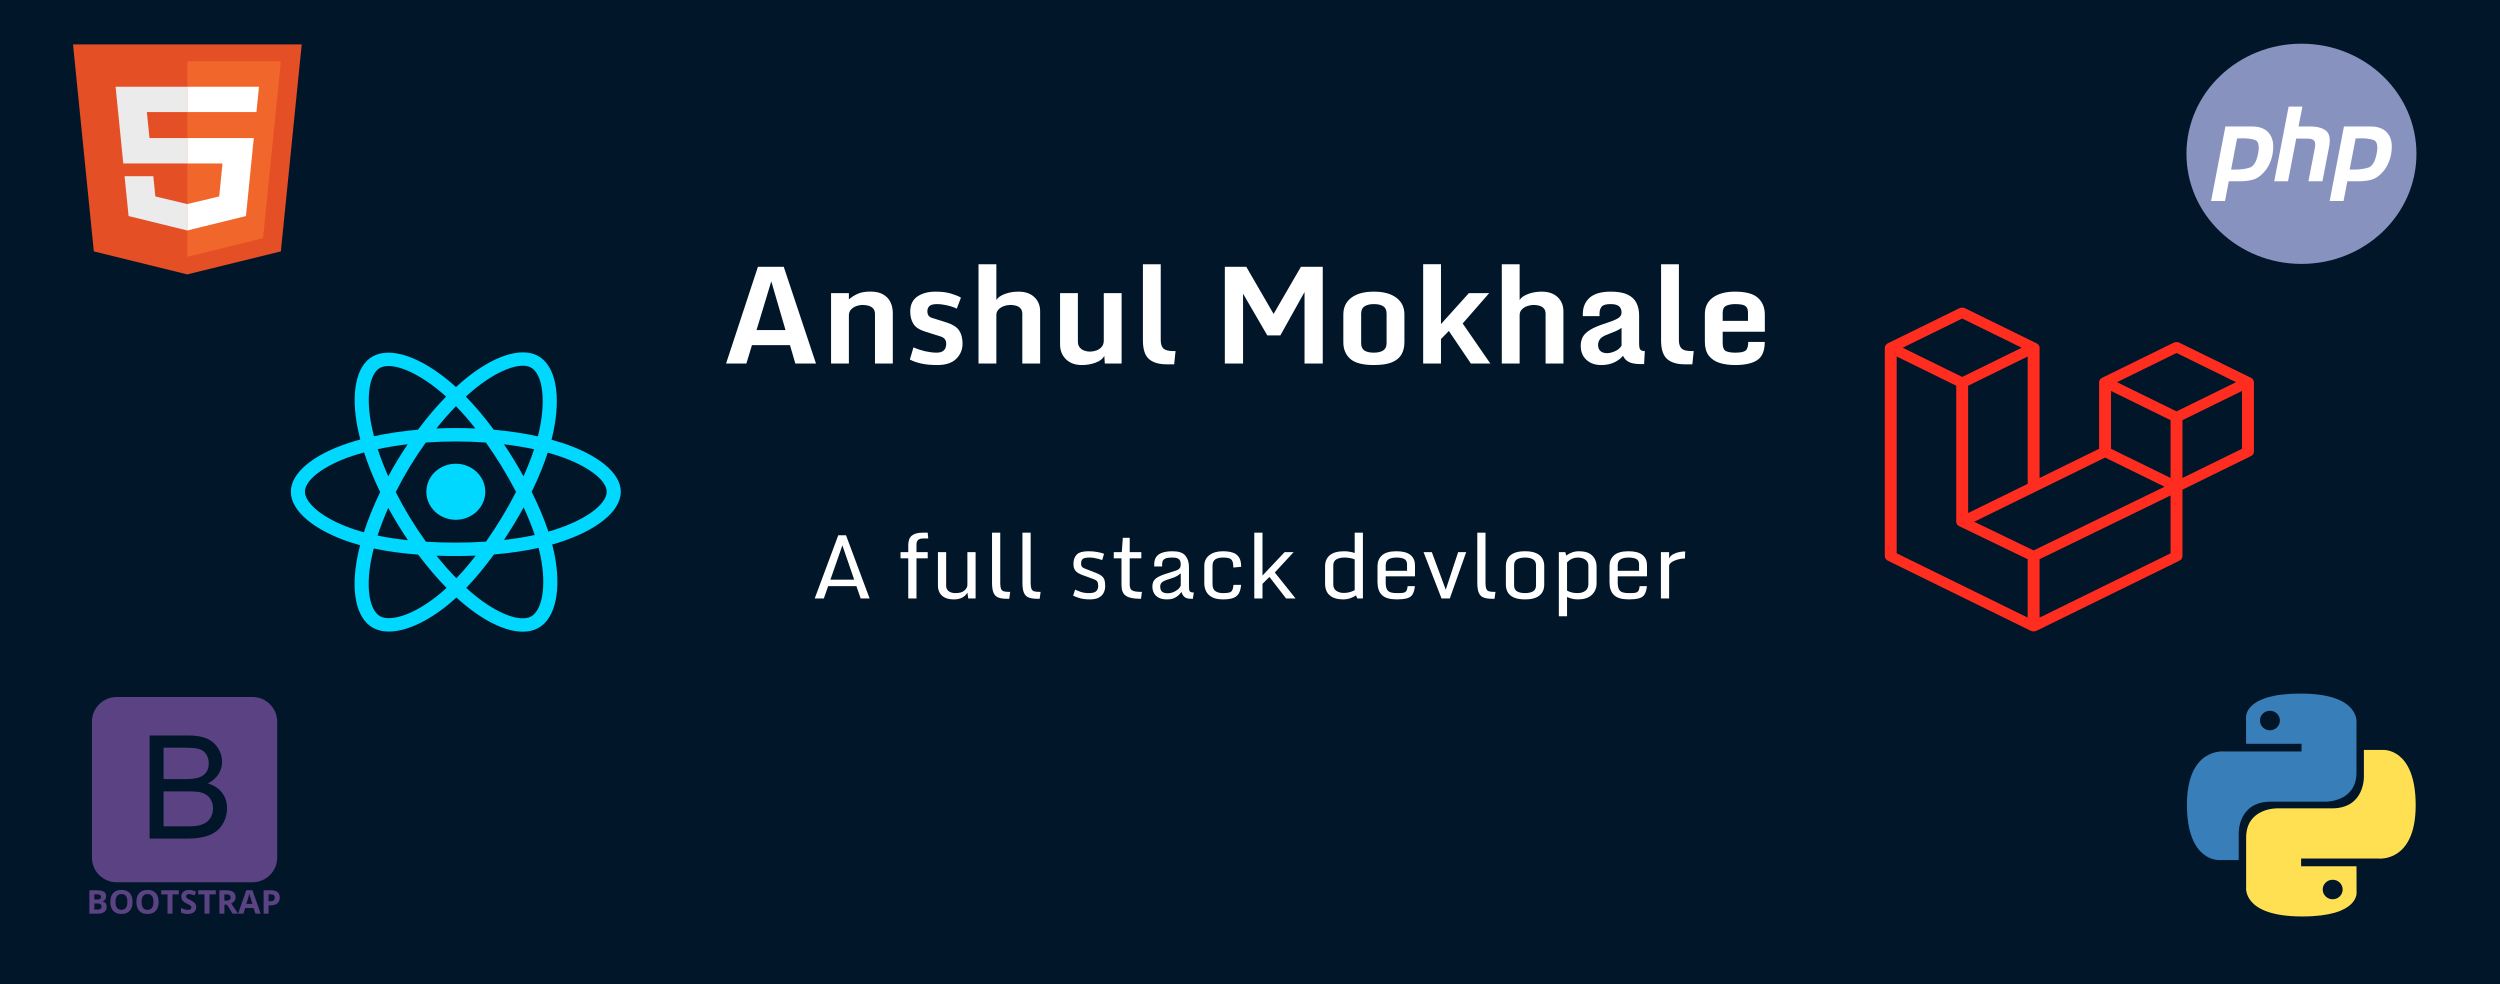 <svg width="447" height="176" viewBox="0 0 447 176" fill="none" xmlns="http://www.w3.org/2000/svg">
<rect width="447" height="176" fill="#011629"/>
<path d="M16.775 44.952L13.054 7.938H53.946L50.22 44.946L33.475 49.062L16.775 44.952Z" fill="#E44F26"/>
<path d="M33.5 45.916L47.032 42.59L50.215 10.965H33.5V45.916Z" fill="#F1662A"/>
<path d="M33.5 24.692H26.726L26.259 20.043H33.5V15.503H33.482H20.664L20.787 16.722L22.044 29.231H33.5V24.692Z" fill="#EBEBEB"/>
<path d="M33.5 36.481L33.477 36.487L27.776 35.123L27.412 31.502H24.641H22.272L22.989 38.629L33.477 41.211L33.5 41.205V36.481Z" fill="#EBEBEB"/>
<path d="M33.482 24.692V29.231H39.785L39.193 35.12L33.482 36.486V41.209L43.977 38.629L44.054 37.862L45.256 25.911L45.382 24.692H44.002H33.482Z" fill="white"/>
<path d="M33.482 15.503V18.323V20.033V20.043H45.831H45.847L45.95 19.024L46.184 16.722L46.306 15.503H33.482Z" fill="white"/>
<path d="M129.82 65L135.516 47.703H140.133L145.898 65H142.207L141.246 61.707H134.449L133.453 65H129.82ZM135.27 59.012H140.449L137.906 50.305L135.27 59.012ZM148.594 52.414H151.781V53.527C152.266 53.113 152.801 52.777 153.387 52.52C153.973 52.262 154.723 52.133 155.637 52.133C156.582 52.133 157.348 52.309 157.934 52.66C158.52 53.004 158.949 53.465 159.223 54.043C159.496 54.621 159.633 55.266 159.633 55.977V65H156.445V56.152C156.445 55.707 156.328 55.367 156.094 55.133C155.867 54.898 155.582 54.738 155.238 54.652C154.902 54.566 154.566 54.523 154.23 54.523C153.848 54.523 153.469 54.594 153.094 54.734C152.719 54.875 152.406 55.082 152.156 55.355C151.906 55.629 151.781 55.973 151.781 56.387V65H148.594V52.414ZM162.68 64.285L163.324 62.117C163.996 62.406 164.699 62.637 165.434 62.809C166.176 62.973 166.855 63.055 167.473 63.055C168.051 63.055 168.48 62.918 168.762 62.645C169.043 62.363 169.184 61.98 169.184 61.496C169.184 61.129 169.102 60.844 168.938 60.641C168.781 60.43 168.508 60.262 168.117 60.137L165.352 59.27C164.359 58.957 163.676 58.496 163.301 57.887C162.934 57.277 162.75 56.551 162.75 55.707C162.75 54.504 163.172 53.609 164.016 53.023C164.867 52.438 165.953 52.145 167.273 52.145C168.352 52.145 169.266 52.258 170.016 52.484C170.766 52.711 171.367 52.953 171.82 53.211L171.07 55.191C170.828 55.059 170.508 54.93 170.109 54.805C169.711 54.68 169.285 54.578 168.832 54.5C168.387 54.414 167.965 54.371 167.566 54.371C166.895 54.371 166.434 54.488 166.184 54.723C165.934 54.957 165.809 55.281 165.809 55.695C165.809 55.961 165.871 56.195 165.996 56.398C166.121 56.594 166.344 56.742 166.664 56.844L169.266 57.664C170.328 58 171.066 58.469 171.48 59.07C171.895 59.672 172.102 60.465 172.102 61.449C172.102 62.512 171.727 63.414 170.977 64.156C170.227 64.898 169.098 65.269 167.59 65.269C166.527 65.269 165.605 65.188 164.824 65.023C164.051 64.867 163.336 64.621 162.68 64.285ZM174.961 47.246H178.148V53.633C178.422 53.195 178.926 52.84 179.66 52.566C180.402 52.285 181.211 52.145 182.086 52.145C183.297 52.145 184.246 52.469 184.934 53.117C185.629 53.766 185.977 54.621 185.977 55.684V65H182.789V56.141C182.789 55.695 182.68 55.359 182.461 55.133C182.242 54.898 181.969 54.738 181.641 54.652C181.312 54.566 180.98 54.523 180.645 54.523C180.262 54.523 179.879 54.594 179.496 54.734C179.113 54.867 178.793 55.07 178.535 55.344C178.277 55.609 178.148 55.945 178.148 56.352V65H174.961V47.246ZM193.441 65.269C192.238 65.269 191.285 64.922 190.582 64.227C189.887 63.531 189.539 62.652 189.539 61.59V52.414H192.727V61.074C192.727 61.512 192.836 61.863 193.055 62.129C193.273 62.387 193.547 62.574 193.875 62.691C194.203 62.809 194.531 62.867 194.859 62.867C195.25 62.867 195.637 62.801 196.02 62.668C196.402 62.535 196.719 62.324 196.969 62.035C197.227 61.746 197.355 61.367 197.355 60.898V52.414H200.543V65H197.543L197.449 63.617C197.199 64.141 196.688 64.547 195.914 64.836C195.141 65.125 194.316 65.269 193.441 65.269ZM204.352 60.863V47.246H207.539V60.816C207.539 61.504 207.699 62.004 208.02 62.316C208.348 62.621 208.938 62.773 209.789 62.773H210.188L209.941 65.141H208.605C207.207 65.141 206.148 64.824 205.43 64.191C204.711 63.551 204.352 62.441 204.352 60.863ZM219 65V47.703H222.832L227.719 56.129L232.605 47.703H236.508V65H233.25V52.215L228.926 59.973H226.594L222.258 52.508V65H219ZM245.648 65.269C243.664 65.269 242.258 64.902 241.43 64.168C240.602 63.434 240.188 62.441 240.188 61.191V56.234C240.188 54.953 240.664 53.953 241.617 53.234C242.578 52.508 243.922 52.145 245.648 52.145C247.367 52.145 248.707 52.508 249.668 53.234C250.629 53.953 251.109 54.953 251.109 56.234V61.191C251.109 62.02 250.938 62.742 250.594 63.359C250.25 63.969 249.68 64.441 248.883 64.777C248.094 65.106 247.016 65.269 245.648 65.269ZM245.648 63.055C246.328 63.055 246.875 62.93 247.289 62.68C247.711 62.422 247.922 61.973 247.922 61.332V56.094C247.922 55.453 247.723 55.008 247.324 54.758C246.926 54.5 246.367 54.371 245.648 54.371C244.961 54.371 244.41 54.5 243.996 54.758C243.582 55.008 243.375 55.453 243.375 56.094V61.332C243.375 61.973 243.57 62.422 243.961 62.68C244.352 62.93 244.914 63.055 245.648 63.055ZM254.461 47.234H257.648V57.945L262.629 52.414H266.262L261.527 57.84L266.473 65H262.992L259.055 59.176L257.648 60.617V65H254.461V47.234ZM268.523 47.246H271.711V53.633C271.984 53.195 272.488 52.84 273.223 52.566C273.965 52.285 274.773 52.145 275.648 52.145C276.859 52.145 277.809 52.469 278.496 53.117C279.191 53.766 279.539 54.621 279.539 55.684V65H276.352V56.141C276.352 55.695 276.242 55.359 276.023 55.133C275.805 54.898 275.531 54.738 275.203 54.652C274.875 54.566 274.543 54.523 274.207 54.523C273.824 54.523 273.441 54.594 273.059 54.734C272.676 54.867 272.355 55.07 272.098 55.344C271.84 55.609 271.711 55.945 271.711 56.352V65H268.523V47.246ZM286.277 65.269C285.199 65.269 284.32 64.957 283.641 64.332C282.969 63.707 282.633 62.875 282.633 61.836C282.633 61.242 282.754 60.715 282.996 60.254C283.238 59.793 283.68 59.367 284.32 58.977C284.961 58.578 285.879 58.191 287.074 57.816C288.051 57.504 288.77 57.215 289.23 56.949C289.699 56.684 289.934 56.332 289.934 55.895C289.934 55.387 289.781 55.008 289.477 54.758C289.18 54.5 288.672 54.371 287.953 54.371C287.156 54.371 286.629 54.527 286.371 54.84C286.121 55.152 285.996 55.551 285.996 56.035V56.527H283.008V56.152C283.008 54.934 283.414 53.961 284.227 53.234C285.039 52.508 286.305 52.145 288.023 52.145C289.281 52.145 290.277 52.32 291.012 52.672C291.746 53.023 292.273 53.52 292.594 54.16C292.914 54.793 293.074 55.543 293.074 56.41V61.391C293.074 61.961 293.145 62.336 293.285 62.516C293.434 62.688 293.703 62.773 294.094 62.773L293.965 65.094H293.297C292.422 65.094 291.742 64.973 291.258 64.731C290.773 64.488 290.418 64.113 290.191 63.605C289.855 64.051 289.348 64.441 288.668 64.777C287.996 65.106 287.199 65.269 286.277 65.269ZM287.344 63.148C287.734 63.148 288.191 63.039 288.715 62.82C289.238 62.602 289.645 62.266 289.934 61.812V58.625C289.723 58.797 289.387 58.988 288.926 59.199C288.465 59.402 287.969 59.602 287.438 59.797C286.742 60.055 286.285 60.34 286.066 60.652C285.848 60.965 285.738 61.301 285.738 61.66C285.738 62.168 285.887 62.543 286.184 62.785C286.48 63.027 286.867 63.148 287.344 63.148ZM297 60.863V47.246H300.188V60.816C300.188 61.504 300.348 62.004 300.668 62.316C300.996 62.621 301.586 62.773 302.438 62.773H302.836L302.59 65.141H301.254C299.855 65.141 298.797 64.824 298.078 64.191C297.359 63.551 297 62.441 297 60.863ZM304.828 61.062V56.152C304.828 54.871 305.312 53.883 306.281 53.188C307.258 52.492 308.562 52.145 310.195 52.145C312.133 52.145 313.508 52.516 314.32 53.258C315.141 54 315.551 55.004 315.551 56.27V59.316H308.016V61.367C308.016 62.109 308.207 62.578 308.59 62.773C308.973 62.961 309.543 63.055 310.301 63.055C311.207 63.055 311.812 62.93 312.117 62.68C312.43 62.422 312.586 61.906 312.586 61.133H315.539C315.539 62.688 315.102 63.766 314.227 64.367C313.352 64.969 312.023 65.269 310.242 65.269C309.219 65.269 308.297 65.144 307.477 64.894C306.656 64.637 306.008 64.203 305.531 63.594C305.062 62.984 304.828 62.141 304.828 61.062ZM312.539 57.371V55.895C312.539 55.426 312.438 55.086 312.234 54.875C312.039 54.656 311.77 54.52 311.426 54.465C311.09 54.402 310.707 54.371 310.277 54.371C309.637 54.371 309.098 54.469 308.66 54.664C308.23 54.852 308.016 55.281 308.016 55.953V57.371H312.539Z" fill="white"/>
<path d="M145.672 107L149.883 95.703H151.266L155.484 107H153.883L153.125 104.797H148.07L147.305 107H145.672ZM148.477 103.641H152.727L150.617 97.508L148.477 103.641ZM162.398 99.828H161.016V98.719H162.398V97.461C162.398 96.685 162.609 96.122 163.031 95.773C163.458 95.419 164.096 95.242 164.945 95.242H165.875L165.969 96.281H165.062C164.615 96.281 164.302 96.38 164.125 96.578C163.953 96.776 163.867 97.023 163.867 97.32V98.719H165.875V99.828H163.867V107H162.398V99.828ZM170.555 107.172C169.878 107.172 169.328 107.06 168.906 106.836C168.49 106.612 168.185 106.315 167.992 105.945C167.799 105.576 167.703 105.172 167.703 104.734V98.719H169.172V104.742C169.172 105.154 169.323 105.474 169.625 105.703C169.927 105.932 170.333 106.047 170.844 106.047C171.562 106.047 172.096 105.891 172.445 105.578C172.794 105.266 172.969 104.935 172.969 104.586V98.719H174.438V107H173.125L172.969 105.961C172.76 106.331 172.456 106.625 172.055 106.844C171.659 107.062 171.159 107.172 170.555 107.172ZM177.375 104.203V95.242H178.844V104.219C178.844 104.667 178.885 105.008 178.969 105.242C179.052 105.471 179.203 105.628 179.422 105.711C179.641 105.789 179.956 105.828 180.367 105.828H180.625L180.453 107.062H180.031C179.427 107.062 178.927 106.992 178.531 106.852C178.141 106.711 177.849 106.435 177.656 106.023C177.469 105.612 177.375 105.005 177.375 104.203ZM182.812 104.203V95.242H184.281V104.219C184.281 104.667 184.323 105.008 184.406 105.242C184.49 105.471 184.641 105.628 184.859 105.711C185.078 105.789 185.393 105.828 185.805 105.828H186.062L185.891 107.062H185.469C184.865 107.062 184.365 106.992 183.969 106.852C183.578 106.711 183.286 106.435 183.094 106.023C182.906 105.612 182.812 105.005 182.812 104.203ZM191.875 106.5L192.234 105.422C192.417 105.521 192.732 105.651 193.18 105.812C193.628 105.969 194.133 106.047 194.695 106.047C195.346 106.047 195.786 105.927 196.016 105.688C196.245 105.448 196.359 105.154 196.359 104.805C196.359 104.482 196.315 104.227 196.227 104.039C196.143 103.852 195.906 103.685 195.516 103.539L193.547 102.82C192.948 102.602 192.529 102.344 192.289 102.047C192.049 101.75 191.93 101.344 191.93 100.828C191.93 100.13 192.122 99.578 192.508 99.172C192.893 98.766 193.596 98.562 194.617 98.562C195.201 98.562 195.734 98.609 196.219 98.703C196.708 98.792 197.104 98.896 197.406 99.016L197.07 100.141C196.914 100.073 196.708 100.005 196.453 99.938C196.198 99.87 195.932 99.812 195.656 99.766C195.38 99.713 195.125 99.688 194.891 99.688C194.219 99.688 193.784 99.773 193.586 99.945C193.393 100.112 193.297 100.383 193.297 100.758C193.297 101.013 193.344 101.203 193.438 101.328C193.536 101.448 193.727 101.562 194.008 101.672L195.953 102.43C196.417 102.607 196.766 102.797 197 103C197.24 103.198 197.401 103.438 197.484 103.719C197.568 104 197.609 104.357 197.609 104.789C197.609 105.221 197.518 105.62 197.336 105.984C197.159 106.344 196.87 106.633 196.469 106.852C196.073 107.065 195.547 107.172 194.891 107.172C194.12 107.172 193.471 107.086 192.945 106.914C192.419 106.742 192.062 106.604 191.875 106.5ZM200.523 104.633V99.828H199.141V98.719H200.578L200.758 96.156H201.992V98.719H204.07V99.828H201.992V104.539C201.992 105.086 202.154 105.438 202.477 105.594C202.799 105.75 203.31 105.828 204.008 105.828H204.172L204.016 107.062H203.797C202.667 107.062 201.839 106.885 201.312 106.531C200.786 106.177 200.523 105.544 200.523 104.633ZM208.648 107.172C208.039 107.172 207.542 107.068 207.156 106.859C206.776 106.646 206.495 106.367 206.312 106.023C206.135 105.674 206.047 105.302 206.047 104.906C206.047 104.49 206.128 104.141 206.289 103.859C206.456 103.573 206.766 103.315 207.219 103.086C207.677 102.852 208.346 102.607 209.227 102.352C209.685 102.216 210.052 102.096 210.328 101.992C210.604 101.888 210.805 101.755 210.93 101.594C211.055 101.432 211.117 101.201 211.117 100.898C211.117 100.674 211.081 100.471 211.008 100.289C210.94 100.107 210.797 99.961 210.578 99.852C210.365 99.742 210.036 99.688 209.594 99.688C209.042 99.688 208.638 99.745 208.383 99.859C208.128 99.974 207.964 100.125 207.891 100.312C207.823 100.495 207.789 100.698 207.789 100.922V101.289H206.375V100.914C206.375 100.096 206.648 99.5 207.195 99.125C207.742 98.75 208.557 98.562 209.641 98.562C210.734 98.562 211.497 98.818 211.93 99.328C212.367 99.838 212.586 100.521 212.586 101.375V104.906C212.586 105.344 212.641 105.625 212.75 105.75C212.865 105.875 213.099 105.938 213.453 105.938L213.281 107.062H212.984C212.432 107.062 212.034 106.956 211.789 106.742C211.544 106.523 211.359 106.219 211.234 105.828C211.115 106.016 210.948 106.214 210.734 106.422C210.526 106.63 210.253 106.807 209.914 106.953C209.581 107.099 209.159 107.172 208.648 107.172ZM208.828 106.078C209.125 106.078 209.435 106.016 209.758 105.891C210.081 105.76 210.367 105.591 210.617 105.383C210.872 105.169 211.039 104.935 211.117 104.68V102.5C211.003 102.615 210.802 102.766 210.516 102.953C210.234 103.135 209.831 103.302 209.305 103.453C208.664 103.635 208.193 103.823 207.891 104.016C207.594 104.208 207.445 104.49 207.445 104.859C207.445 105.276 207.552 105.583 207.766 105.781C207.984 105.979 208.339 106.078 208.828 106.078ZM218.695 107.172C217.872 107.172 217.214 107.042 216.719 106.781C216.229 106.516 215.875 106.167 215.656 105.734C215.438 105.297 215.328 104.823 215.328 104.312V101.156C215.328 100.375 215.625 99.747 216.219 99.273C216.818 98.799 217.63 98.562 218.656 98.562C219.318 98.562 219.893 98.641 220.383 98.797C220.872 98.948 221.25 99.224 221.516 99.625C221.786 100.026 221.922 100.599 221.922 101.344L220.523 101.477C220.523 100.971 220.466 100.591 220.352 100.336C220.237 100.081 220.047 99.909 219.781 99.82C219.516 99.732 219.154 99.688 218.695 99.688C218.065 99.688 217.591 99.802 217.273 100.031C216.956 100.255 216.797 100.643 216.797 101.195V104.438C216.797 105.031 216.964 105.448 217.297 105.688C217.635 105.927 218.102 106.047 218.695 106.047C219.18 106.047 219.547 106.013 219.797 105.945C220.052 105.872 220.232 105.732 220.336 105.523C220.44 105.31 220.51 104.995 220.547 104.578H221.906C221.854 105.214 221.719 105.721 221.5 106.102C221.281 106.482 220.945 106.755 220.492 106.922C220.044 107.089 219.445 107.172 218.695 107.172ZM224.266 95.242H225.734V102.906L229.695 98.719H231.305L227.938 102.359L231.641 107H229.945L226.977 103.156L225.734 104.391V107H224.266V95.242ZM236.922 104.383V101.258C236.922 100.424 237.198 99.768 237.75 99.289C238.302 98.805 239.18 98.562 240.383 98.562C240.643 98.562 240.951 98.591 241.305 98.648C241.659 98.706 241.964 98.781 242.219 98.875V95.242H243.688V107H242.688L242.445 106.453C242.206 106.641 241.878 106.807 241.461 106.953C241.049 107.099 240.63 107.172 240.203 107.172C239.411 107.172 238.773 107.049 238.289 106.805C237.81 106.56 237.461 106.229 237.242 105.812C237.029 105.391 236.922 104.914 236.922 104.383ZM242.219 105.523V100.031C242 99.927 241.727 99.844 241.398 99.781C241.076 99.719 240.742 99.688 240.398 99.688C239.82 99.688 239.341 99.794 238.961 100.008C238.581 100.221 238.391 100.583 238.391 101.094V104.492C238.391 105.008 238.573 105.391 238.938 105.641C239.307 105.891 239.76 106.016 240.297 106.016C240.714 106.016 241.096 105.958 241.445 105.844C241.794 105.729 242.052 105.622 242.219 105.523ZM246.297 104.078V101.195C246.297 100.414 246.565 99.781 247.102 99.297C247.638 98.807 248.5 98.562 249.688 98.562C250.823 98.562 251.659 98.787 252.195 99.234C252.732 99.677 253 100.292 253 101.078V103.047H247.766V104.211C247.766 104.883 247.898 105.357 248.164 105.633C248.435 105.909 248.961 106.047 249.742 106.047C250.206 106.047 250.57 106.031 250.836 106C251.107 105.964 251.305 105.859 251.43 105.688C251.56 105.51 251.646 105.214 251.688 104.797H252.984C252.917 105.448 252.773 105.945 252.555 106.289C252.341 106.628 252.01 106.859 251.562 106.984C251.115 107.109 250.508 107.172 249.742 107.172C248.508 107.172 247.625 106.914 247.094 106.398C246.562 105.883 246.297 105.109 246.297 104.078ZM251.578 102.055V100.922C251.578 100.422 251.404 100.091 251.055 99.93C250.711 99.768 250.255 99.688 249.688 99.688C249.104 99.688 248.638 99.789 248.289 99.992C247.94 100.195 247.766 100.552 247.766 101.062V102.055H251.578ZM254.531 98.719H256.008L258.5 105.438L260.719 98.719H262.156L259.227 107H257.742L254.531 98.719ZM264.141 104.203V95.242H265.609V104.219C265.609 104.667 265.651 105.008 265.734 105.242C265.818 105.471 265.969 105.628 266.188 105.711C266.406 105.789 266.721 105.828 267.133 105.828H267.391L267.219 107.062H266.797C266.193 107.062 265.693 106.992 265.297 106.852C264.906 106.711 264.615 106.435 264.422 106.023C264.234 105.612 264.141 105.005 264.141 104.203ZM272.68 107.172C271.852 107.172 271.185 107.06 270.68 106.836C270.18 106.607 269.815 106.294 269.586 105.898C269.362 105.503 269.25 105.049 269.25 104.539V101.203C269.25 100.693 269.362 100.24 269.586 99.844C269.815 99.443 270.18 99.13 270.68 98.906C271.185 98.677 271.852 98.562 272.68 98.562C273.503 98.562 274.164 98.677 274.664 98.906C275.169 99.13 275.536 99.443 275.766 99.844C275.995 100.24 276.109 100.693 276.109 101.203V104.539C276.109 105.049 275.995 105.503 275.766 105.898C275.536 106.294 275.169 106.607 274.664 106.836C274.164 107.06 273.503 107.172 272.68 107.172ZM272.68 106.047C273.253 106.047 273.721 105.945 274.086 105.742C274.456 105.534 274.641 105.174 274.641 104.664V101.078C274.641 100.568 274.456 100.208 274.086 100C273.721 99.792 273.253 99.688 272.68 99.688C272.096 99.688 271.622 99.792 271.258 100C270.898 100.208 270.719 100.568 270.719 101.078V104.664C270.719 105.174 270.898 105.534 271.258 105.742C271.622 105.945 272.096 106.047 272.68 106.047ZM278.719 110.188V98.719H279.875L280.047 99.344C280.266 99.146 280.581 98.966 280.992 98.805C281.409 98.643 281.854 98.562 282.328 98.562C283.385 98.562 284.172 98.82 284.688 99.336C285.208 99.852 285.469 100.508 285.469 101.305V104.312C285.469 105.146 285.182 105.831 284.609 106.367C284.042 106.904 283.219 107.172 282.141 107.172C281.677 107.172 281.284 107.122 280.961 107.023C280.643 106.93 280.385 106.833 280.188 106.734V110.188H278.719ZM282.047 106.047C282.625 106.047 283.094 105.911 283.453 105.641C283.818 105.365 284 104.974 284 104.469V101.188C284 100.693 283.818 100.32 283.453 100.07C283.094 99.815 282.643 99.688 282.102 99.688C281.758 99.688 281.448 99.747 281.172 99.867C280.901 99.982 280.68 100.109 280.508 100.25C280.341 100.391 280.234 100.495 280.188 100.562V105.602C280.375 105.706 280.625 105.807 280.938 105.906C281.25 106 281.62 106.047 282.047 106.047ZM287.781 104.078V101.195C287.781 100.414 288.049 99.781 288.586 99.297C289.122 98.807 289.984 98.562 291.172 98.562C292.307 98.562 293.143 98.787 293.68 99.234C294.216 99.677 294.484 100.292 294.484 101.078V103.047H289.25V104.211C289.25 104.883 289.383 105.357 289.648 105.633C289.919 105.909 290.445 106.047 291.227 106.047C291.69 106.047 292.055 106.031 292.32 106C292.591 105.964 292.789 105.859 292.914 105.688C293.044 105.51 293.13 105.214 293.172 104.797H294.469C294.401 105.448 294.258 105.945 294.039 106.289C293.826 106.628 293.495 106.859 293.047 106.984C292.599 107.109 291.992 107.172 291.227 107.172C289.992 107.172 289.109 106.914 288.578 106.398C288.047 105.883 287.781 105.109 287.781 104.078ZM293.062 102.055V100.922C293.062 100.422 292.888 100.091 292.539 99.93C292.195 99.768 291.74 99.688 291.172 99.688C290.589 99.688 290.122 99.789 289.773 99.992C289.424 100.195 289.25 100.552 289.25 101.062V102.055H293.062ZM296.969 98.719H298.438V99.891C298.557 99.578 298.773 99.328 299.086 99.141C299.404 98.948 299.763 98.81 300.164 98.727C300.565 98.643 300.948 98.602 301.312 98.602L301.266 99.859C300.797 99.859 300.346 99.924 299.914 100.055C299.482 100.18 299.128 100.344 298.852 100.547C298.576 100.75 298.438 100.969 298.438 101.203V107H296.969V98.719Z" fill="white"/>
<g clip-path="url(#clip0_1_85)">
<path d="M100.51 79.189C99.898 78.989 99.264 78.799 98.611 78.62C98.718 78.203 98.816 77.792 98.904 77.387C100.342 70.747 99.402 65.397 96.192 63.636C93.114 61.947 88.08 63.708 82.996 67.918C82.508 68.322 82.017 68.751 81.527 69.2C81.201 68.903 80.875 68.616 80.55 68.341C75.222 63.84 69.881 61.943 66.674 63.709C63.6 65.403 62.689 70.432 63.983 76.725C64.108 77.333 64.254 77.954 64.419 78.585C63.663 78.789 62.934 79.007 62.236 79.239C55.989 81.311 52 84.558 52 87.927C52 91.406 56.282 94.896 62.789 97.012C63.302 97.179 63.835 97.337 64.384 97.487C64.206 98.169 64.051 98.838 63.92 99.491C62.687 105.675 63.65 110.585 66.717 112.269C69.885 114.007 75.201 112.22 80.378 107.914C80.787 107.574 81.197 107.213 81.609 106.835C82.142 107.323 82.674 107.786 83.204 108.219C88.218 112.325 93.171 113.983 96.234 112.295C99.399 110.552 100.427 105.277 99.092 98.859C98.99 98.369 98.871 97.868 98.738 97.359C99.112 97.254 99.478 97.145 99.835 97.032C106.599 94.9 111 91.453 111 87.927C111 84.546 106.882 81.277 100.51 79.189ZM99.043 94.756C98.72 94.858 98.389 94.956 98.052 95.051C97.305 92.802 96.297 90.41 95.064 87.939C96.241 85.527 97.21 83.165 97.936 80.931C98.539 81.097 99.125 81.272 99.689 81.457C105.149 83.246 108.48 85.89 108.48 87.927C108.48 90.097 104.883 92.915 99.043 94.756ZM96.62 99.325C97.21 102.163 97.294 104.729 96.903 106.734C96.552 108.537 95.845 109.738 94.971 110.22C93.112 111.244 89.136 109.913 84.848 106.401C84.356 105.999 83.861 105.569 83.364 105.114C85.026 103.384 86.688 101.373 88.31 99.139C91.162 98.898 93.857 98.504 96.3 97.967C96.421 98.429 96.528 98.882 96.62 99.325ZM72.114 110.043C70.298 110.653 68.851 110.671 67.976 110.191C66.115 109.169 65.342 105.227 66.397 99.938C66.518 99.332 66.662 98.71 66.828 98.074C69.245 98.583 71.919 98.949 74.778 99.169C76.411 101.355 78.121 103.364 79.843 105.123C79.467 105.469 79.092 105.798 78.719 106.108C76.43 108.012 74.136 109.363 72.114 110.043ZM63.604 94.743C60.727 93.807 58.351 92.591 56.722 91.264C55.259 90.072 54.52 88.888 54.52 87.927C54.52 85.883 57.723 83.275 63.065 81.503C63.714 81.288 64.392 81.085 65.096 80.895C65.835 83.18 66.803 85.57 67.972 87.986C66.788 90.437 65.806 92.865 65.06 95.177C64.558 95.039 64.072 94.895 63.604 94.743ZM66.457 76.265C65.348 70.873 66.084 66.805 67.937 65.785C69.911 64.697 74.276 66.248 78.876 70.134C79.17 70.383 79.465 70.643 79.761 70.912C78.047 72.663 76.353 74.657 74.735 76.83C71.96 77.075 69.304 77.468 66.862 77.994C66.709 77.407 66.573 76.829 66.457 76.265ZM91.907 82.245C91.323 81.285 90.723 80.348 90.112 79.437C91.995 79.663 93.799 79.964 95.492 80.332C94.984 81.882 94.35 83.504 93.604 85.166C93.069 84.199 92.503 83.224 91.907 82.245ZM81.528 72.626C82.691 73.824 83.855 75.162 85 76.614C83.846 76.562 82.678 76.535 81.5 76.535C80.333 76.535 79.174 76.562 78.027 76.613C79.173 75.174 80.347 73.838 81.528 72.626ZM71.083 82.261C70.5 83.223 69.945 84.193 69.418 85.164C68.684 83.508 68.056 81.879 67.543 80.306C69.226 79.948 71.021 79.655 72.892 79.433C72.272 80.352 71.668 81.296 71.083 82.261ZM72.946 96.593C71.013 96.388 69.191 96.11 67.508 95.761C68.029 94.16 68.671 92.497 69.421 90.805C69.949 91.775 70.507 92.745 71.093 93.71C71.691 94.692 72.31 95.654 72.946 96.593ZM81.598 103.398C80.403 102.171 79.212 100.815 78.048 99.355C79.178 99.397 80.329 99.419 81.5 99.419C82.703 99.419 83.891 99.393 85.061 99.344C83.913 100.829 82.753 102.188 81.598 103.398ZM93.628 90.719C94.416 92.429 95.081 94.084 95.609 95.657C93.898 96.028 92.052 96.328 90.106 96.55C90.718 95.626 91.323 94.673 91.917 93.693C92.518 92.701 93.088 91.708 93.628 90.719ZM89.733 92.495C88.811 94.017 87.864 95.469 86.903 96.84C85.152 96.959 83.344 97.021 81.5 97.021C79.664 97.021 77.878 96.966 76.158 96.86C75.158 95.471 74.191 94.014 73.274 92.508C72.36 91.006 71.519 89.491 70.757 87.985C71.519 86.475 72.358 84.958 73.267 83.459L73.267 83.459C74.178 81.956 75.137 80.506 76.127 79.126C77.882 78.999 79.681 78.934 81.5 78.934C83.326 78.934 85.128 79 86.882 79.127C87.858 80.498 88.81 81.943 89.725 83.446C90.65 84.967 91.5 86.473 92.269 87.951C91.502 89.454 90.654 90.975 89.733 92.495ZM94.933 65.713C96.909 66.797 97.677 71.17 96.436 76.903C96.356 77.269 96.267 77.642 96.17 78.019C93.723 77.482 91.064 77.082 88.282 76.834C86.66 74.637 84.98 72.64 83.294 70.911C83.748 70.496 84.2 70.1 84.651 69.727C89.007 66.12 93.078 64.696 94.933 65.713ZM81.5 82.914C84.41 82.914 86.769 85.159 86.769 87.927C86.769 90.696 84.41 92.94 81.5 92.94C78.59 92.94 76.231 90.696 76.231 87.927C76.231 85.159 78.59 82.914 81.5 82.914Z" fill="#00D8FF"/>
</g>
<path d="M15.978 159.183H17.279C17.871 159.183 18.302 159.267 18.569 159.436C18.837 159.605 18.971 159.873 18.971 160.241C18.971 160.491 18.912 160.695 18.795 160.855C18.677 161.015 18.522 161.112 18.327 161.144V161.172C18.592 161.232 18.783 161.342 18.9 161.504C19.017 161.666 19.076 161.881 19.076 162.15C19.076 162.531 18.939 162.828 18.663 163.042C18.388 163.255 18.014 163.362 17.541 163.362H15.978V159.183ZM16.864 160.838H17.379C17.619 160.838 17.793 160.801 17.9 160.727C18.008 160.652 18.062 160.53 18.062 160.358C18.062 160.198 18.003 160.083 17.886 160.014C17.769 159.944 17.584 159.909 17.33 159.909H16.864V160.838ZM16.864 161.541V162.63H17.442C17.686 162.63 17.866 162.584 17.982 162.49C18.099 162.397 18.157 162.254 18.157 162.062C18.157 161.715 17.909 161.541 17.413 161.541H16.864ZM23.704 161.267C23.704 161.958 23.532 162.49 23.189 162.862C22.847 163.233 22.355 163.419 21.715 163.419C21.074 163.419 20.583 163.233 20.24 162.862C19.897 162.49 19.726 161.957 19.726 161.261C19.726 160.566 19.898 160.035 20.242 159.668C20.586 159.301 21.078 159.117 21.721 159.117C22.363 159.117 22.854 159.302 23.194 159.672C23.534 160.042 23.704 160.573 23.704 161.267ZM20.654 161.267C20.654 161.734 20.743 162.085 20.92 162.322C21.098 162.558 21.362 162.676 21.715 162.676C22.422 162.676 22.775 162.206 22.775 161.267C22.775 160.326 22.423 159.855 21.72 159.855C21.368 159.855 21.102 159.973 20.923 160.211C20.744 160.448 20.654 160.8 20.654 161.267ZM28.363 161.267C28.363 161.958 28.191 162.49 27.848 162.862C27.506 163.233 27.014 163.419 26.374 163.419C25.733 163.419 25.242 163.233 24.899 162.862C24.556 162.49 24.385 161.957 24.385 161.261C24.385 160.566 24.557 160.035 24.901 159.668C25.245 159.301 25.738 159.117 26.38 159.117C27.022 159.117 27.513 159.302 27.853 159.672C28.192 160.042 28.363 160.573 28.363 161.267ZM25.313 161.267C25.313 161.734 25.402 162.085 25.579 162.322C25.756 162.558 26.021 162.676 26.373 162.676C27.08 162.676 27.434 162.206 27.434 161.267C27.434 160.326 27.082 159.855 26.379 159.855C26.027 159.855 25.761 159.973 25.582 160.211C25.402 160.448 25.313 160.8 25.313 161.267ZM30.841 163.362H29.955V159.921H28.82V159.183H31.975V159.921H30.841V163.362ZM35.085 162.202C35.085 162.579 34.949 162.876 34.678 163.093C34.406 163.311 34.028 163.419 33.544 163.419C33.098 163.419 32.704 163.335 32.361 163.168V162.345C32.643 162.47 32.882 162.559 33.077 162.611C33.273 162.662 33.451 162.688 33.613 162.688C33.807 162.688 33.957 162.651 34.06 162.577C34.164 162.502 34.216 162.392 34.216 162.245C34.216 162.163 34.193 162.09 34.148 162.026C34.102 161.962 34.035 161.901 33.946 161.842C33.858 161.783 33.677 161.688 33.405 161.559C33.149 161.439 32.958 161.324 32.83 161.213C32.703 161.102 32.601 160.974 32.524 160.827C32.448 160.681 32.41 160.509 32.41 160.313C32.41 159.943 32.535 159.653 32.786 159.441C33.037 159.23 33.383 159.124 33.825 159.124C34.042 159.124 34.249 159.15 34.447 159.201C34.644 159.253 34.85 159.325 35.065 159.418L34.779 160.107C34.557 160.016 34.372 159.952 34.226 159.916C34.08 159.879 33.937 159.861 33.796 159.861C33.628 159.861 33.5 159.9 33.41 159.978C33.321 160.057 33.276 160.158 33.276 160.284C33.276 160.362 33.294 160.431 33.33 160.489C33.367 160.547 33.424 160.603 33.503 160.657C33.582 160.712 33.769 160.809 34.065 160.951C34.455 161.137 34.723 161.325 34.868 161.512C35.013 161.7 35.085 161.929 35.085 162.202ZM37.454 163.362H36.568V159.921H35.434V159.183H38.589V159.921H37.454V163.362ZM40.118 161.758V163.362H39.232V159.183H40.45C41.017 159.183 41.438 159.287 41.71 159.493C41.983 159.7 42.119 160.014 42.119 160.435C42.119 160.681 42.051 160.899 41.916 161.091C41.781 161.282 41.589 161.432 41.342 161.541C41.97 162.48 42.38 163.087 42.571 163.362H41.587L40.59 161.758H40.118V161.758ZM40.118 161.038H40.404C40.684 161.038 40.891 160.992 41.024 160.898C41.158 160.805 41.224 160.658 41.224 160.458C41.224 160.26 41.156 160.119 41.02 160.035C40.884 159.951 40.673 159.909 40.387 159.909H40.118V161.038ZM45.654 163.362L45.351 162.367H43.828L43.525 163.362H42.57L44.045 159.166H45.128L46.608 163.362H45.654ZM45.14 161.624C44.86 160.723 44.702 160.213 44.667 160.095C44.631 159.977 44.606 159.883 44.591 159.815C44.528 160.059 44.348 160.662 44.051 161.624H45.14ZM50.022 160.487C50.022 160.936 49.881 161.28 49.6 161.518C49.319 161.757 48.919 161.876 48.401 161.876H48.021V163.362H47.135V159.183H48.47C48.977 159.183 49.362 159.292 49.626 159.51C49.89 159.729 50.022 160.054 50.022 160.487ZM48.021 161.15H48.312C48.585 161.15 48.789 161.096 48.924 160.988C49.059 160.88 49.127 160.724 49.127 160.518C49.127 160.31 49.07 160.157 48.957 160.058C48.843 159.959 48.666 159.909 48.424 159.909H48.021L48.021 161.15ZM36.11 141.737C35.49 141.533 34.598 141.5 33.433 141.5H29.25V147.75H33.758C34.539 147.75 35.088 147.672 35.405 147.613C35.962 147.514 36.428 147.323 36.802 147.09C37.177 146.857 37.484 146.506 37.726 146.061C37.967 145.616 38.087 145.096 38.087 144.513C38.087 143.831 37.913 143.27 37.563 142.767C37.214 142.263 36.73 141.941 36.11 141.737ZM35.467 139.046C36.083 138.863 36.547 138.532 36.858 138.107C37.171 137.683 37.327 137.138 37.327 136.497C37.327 135.89 37.181 135.348 36.89 134.886C36.598 134.424 36.182 134.111 35.642 133.94C35.101 133.77 34.173 133.687 32.859 133.687H29.25V139.312H33.158C34.232 139.312 35.001 139.188 35.467 139.046ZM49.562 129.039C49.562 126.601 47.586 124.625 45.148 124.625H20.852C18.414 124.625 16.438 126.601 16.438 129.039V153.336C16.438 155.774 18.414 157.75 20.852 157.75H45.148C47.586 157.75 49.562 155.774 49.562 153.336V129.039ZM40.053 146.897C39.692 147.633 39.244 148.201 38.712 148.6C38.179 148.999 37.512 149.365 36.709 149.568C35.906 149.772 34.922 149.937 33.758 149.937H26.75V131.5H33.645C35.043 131.5 36.164 131.694 37.008 132.064C37.853 132.434 38.514 133.008 38.993 133.777C39.471 134.547 39.71 135.354 39.71 136.194C39.71 136.976 39.498 137.713 39.074 138.404C38.65 139.095 38.009 139.652 37.152 140.077C38.258 140.401 39.109 140.955 39.704 141.737C40.299 142.519 40.596 143.442 40.596 144.507C40.596 145.364 40.415 146.161 40.053 146.897Z" fill="#5B4282"/>
<path d="M411.5 47.188C422.856 47.188 432.062 38.373 432.062 27.5C432.062 16.627 422.856 7.812 411.5 7.812C400.144 7.812 390.938 16.627 390.938 27.5C390.938 38.373 400.144 47.188 411.5 47.188Z" fill="#8892BF"/>
<path d="M409.208 19.062H411.675L410.978 22.612H413.195C414.411 22.637 415.317 22.897 415.913 23.393C416.521 23.888 416.7 24.83 416.449 26.218L415.251 32.406H412.748L413.892 26.496C414.011 25.877 413.976 25.437 413.785 25.177C413.594 24.917 413.183 24.787 412.551 24.787L410.566 24.768L409.1 32.406H406.633L409.208 19.062Z" fill="white"/>
<path fill-rule="evenodd" clip-rule="evenodd" d="M397.901 22.612H402.693C404.099 22.625 405.119 23.046 405.75 23.876C406.382 24.706 406.591 25.84 406.376 27.277C406.293 27.934 406.108 28.578 405.822 29.21C405.548 29.842 405.166 30.412 404.678 30.92C404.081 31.564 403.444 31.973 402.764 32.146C402.085 32.32 401.381 32.406 400.654 32.406H398.509L397.829 35.938H395.344L397.901 22.612ZM398.92 30.306L399.989 24.75H400.35C400.482 24.75 400.619 24.743 400.762 24.731C401.715 24.719 402.508 24.811 403.14 25.01C403.783 25.208 403.998 25.957 403.783 27.258C403.521 28.807 403.009 29.712 402.246 29.972C401.483 30.22 400.529 30.337 399.385 30.325H399.135C399.063 30.325 398.991 30.319 398.92 30.306Z" fill="white"/>
<path fill-rule="evenodd" clip-rule="evenodd" d="M423.891 22.612H419.099L416.542 35.938H419.027L419.707 32.406H421.853C422.58 32.406 423.283 32.32 423.963 32.146C424.642 31.973 425.28 31.564 425.876 30.92C426.365 30.412 426.746 29.842 427.02 29.21C427.306 28.578 427.491 27.934 427.575 27.277C427.789 25.84 427.581 24.706 426.949 23.876C426.317 23.046 425.298 22.625 423.891 22.612ZM421.188 24.75L420.118 30.306C420.19 30.319 420.261 30.325 420.333 30.325H420.583C421.728 30.337 422.681 30.22 423.444 29.972C424.207 29.712 424.72 28.807 424.982 27.258C425.197 25.957 424.982 25.208 424.338 25.01C423.706 24.811 422.914 24.719 421.96 24.731C421.817 24.743 421.68 24.75 421.549 24.75H421.188Z" fill="white"/>
<g clip-path="url(#clip1_1_85)">
<path d="M402.963 68.098C402.987 68.175 403 68.255 403 68.335V80.763C403 81.088 402.796 81.387 402.466 81.549L390.225 87.554V99.458C390.225 99.782 390.023 100.081 389.693 100.244L364.142 112.778C364.084 112.807 364.02 112.825 363.956 112.844C363.932 112.851 363.91 112.863 363.884 112.869C363.706 112.909 363.518 112.909 363.339 112.869C363.31 112.862 363.284 112.848 363.256 112.839C363.197 112.821 363.136 112.805 363.08 112.778L337.534 100.244C337.204 100.082 337 99.782 337 99.458V62.174C337 62.093 337.013 62.014 337.037 61.936C337.045 61.91 337.064 61.887 337.074 61.861C337.094 61.813 337.113 61.764 337.142 61.72C337.162 61.691 337.191 61.667 337.215 61.64C337.246 61.603 337.274 61.566 337.31 61.534C337.34 61.508 337.38 61.489 337.415 61.466C337.453 61.439 337.488 61.41 337.532 61.388H337.533L350.307 55.121C350.636 54.96 351.041 54.96 351.37 55.121L364.144 61.388H364.146C364.189 61.411 364.225 61.439 364.263 61.465C364.298 61.488 364.336 61.508 364.367 61.533C364.404 61.566 364.431 61.603 364.463 61.64C364.485 61.667 364.516 61.691 364.534 61.72C364.565 61.765 364.582 61.813 364.603 61.861C364.614 61.887 364.633 61.91 364.641 61.938C364.665 62.015 364.678 62.094 364.678 62.174V85.461L375.322 80.238V68.334C375.322 68.255 375.335 68.174 375.359 68.098C375.369 68.071 375.386 68.047 375.397 68.021C375.418 67.974 375.436 67.925 375.466 67.881C375.486 67.851 375.515 67.828 375.537 67.8C375.569 67.764 375.596 67.727 375.633 67.695C375.664 67.669 375.702 67.65 375.737 67.627C375.777 67.6 375.811 67.57 375.854 67.549H375.855L388.63 61.282C388.959 61.12 389.364 61.12 389.693 61.282L402.467 67.549C402.512 67.572 402.547 67.6 402.587 67.626C402.62 67.649 402.658 67.669 402.689 67.694C402.726 67.727 402.753 67.764 402.785 67.8C402.809 67.828 402.838 67.851 402.856 67.881C402.887 67.925 402.904 67.974 402.926 68.021C402.938 68.047 402.955 68.071 402.963 68.098ZM400.871 80.238V69.904L396.401 72.097L390.225 75.127V85.461L400.872 80.238H400.871ZM388.097 98.933V88.592L382.023 91.548L364.677 99.984V110.423L388.097 98.933ZM339.129 63.743V98.933L362.547 110.422V99.986L350.313 94.085L350.309 94.083L350.304 94.081C350.263 94.061 350.228 94.031 350.19 94.006C350.156 93.984 350.118 93.965 350.089 93.941L350.086 93.937C350.051 93.909 350.027 93.874 349.998 93.842C349.972 93.811 349.94 93.785 349.918 93.754L349.917 93.75C349.893 93.716 349.879 93.675 349.861 93.637C349.844 93.603 349.821 93.571 349.811 93.535V93.534C349.798 93.491 349.795 93.445 349.79 93.401C349.784 93.367 349.774 93.333 349.774 93.299V93.297V68.966L343.599 65.935L339.129 63.744V63.743ZM350.84 56.954L340.197 62.174L350.837 67.395L361.479 62.173L350.837 56.954H350.84ZM356.374 89.534L362.549 86.505V63.743L358.078 65.936L351.903 68.966V91.728L356.374 89.534ZM389.162 63.114L378.52 68.335L389.162 73.555L399.802 68.334L389.162 63.114ZM388.097 75.127L381.922 72.097L377.451 69.904V80.238L383.626 83.267L388.097 85.461V75.127ZM363.611 98.416L379.219 90.822L387.022 87.028L376.388 81.811L364.145 87.817L352.986 93.291L363.611 98.416Z" fill="#FF2D20"/>
</g>
<g clip-path="url(#clip2_1_85)">
<path d="M411.326 124.011C400.943 124.011 401.591 128.422 401.591 128.422L401.603 132.991H411.512V134.362H397.667C397.667 134.362 391.023 133.624 391.023 143.886C391.023 154.147 396.822 153.783 396.822 153.783H400.283V149.022C400.283 149.022 400.097 143.342 405.99 143.342H415.818C415.818 143.342 421.339 143.429 421.339 138.115V129.329C421.339 129.329 422.177 124.011 411.326 124.011ZM405.863 127.084C406.849 127.084 407.645 127.864 407.645 128.83C407.645 129.795 406.849 130.576 405.863 130.576C404.877 130.576 404.08 129.795 404.08 128.83C404.08 127.864 404.877 127.084 405.863 127.084Z" fill="url(#paint0_linear_1_85)"/>
<path d="M411.621 163.863C422.005 163.863 421.356 159.453 421.356 159.453L421.345 154.884H411.436V153.512H425.28C425.28 153.512 431.924 154.25 431.924 143.989C431.924 133.727 426.125 134.091 426.125 134.091H422.664V138.853C422.664 138.853 422.851 144.533 416.958 144.533H407.13C407.13 144.533 401.609 144.445 401.609 149.759V158.546C401.609 158.546 400.77 163.863 411.621 163.863ZM417.085 160.791C416.099 160.791 415.302 160.01 415.302 159.045C415.302 158.079 416.099 157.299 417.085 157.299C418.071 157.299 418.867 158.079 418.867 159.045C418.867 160.01 418.071 160.791 417.085 160.791Z" fill="url(#paint1_linear_1_85)"/>
</g>
<defs>
<linearGradient id="paint0_linear_1_85" x1="1397.28" y1="1038.07" x2="6479.82" y2="6155.49" gradientUnits="userSpaceOnUse">
<stop stop-color="#387EB8"/>
<stop offset="1" stop-color="#366994"/>
</linearGradient>
<linearGradient id="paint1_linear_1_85" x1="1886.79" y1="1696.51" x2="7350.14" y2="6949.01" gradientUnits="userSpaceOnUse">
<stop stop-color="#FFE052"/>
<stop offset="1" stop-color="#FFC331"/>
</linearGradient>
<clipPath id="clip0_1_85">
<rect width="59" height="50" fill="white" transform="translate(52 63)"/>
</clipPath>
<clipPath id="clip1_1_85">
<rect width="66" height="58" fill="white" transform="translate(337 55)"/>
</clipPath>
<clipPath id="clip2_1_85">
<rect width="41" height="40" fill="white" transform="translate(391 124)"/>
</clipPath>
</defs>
</svg>
